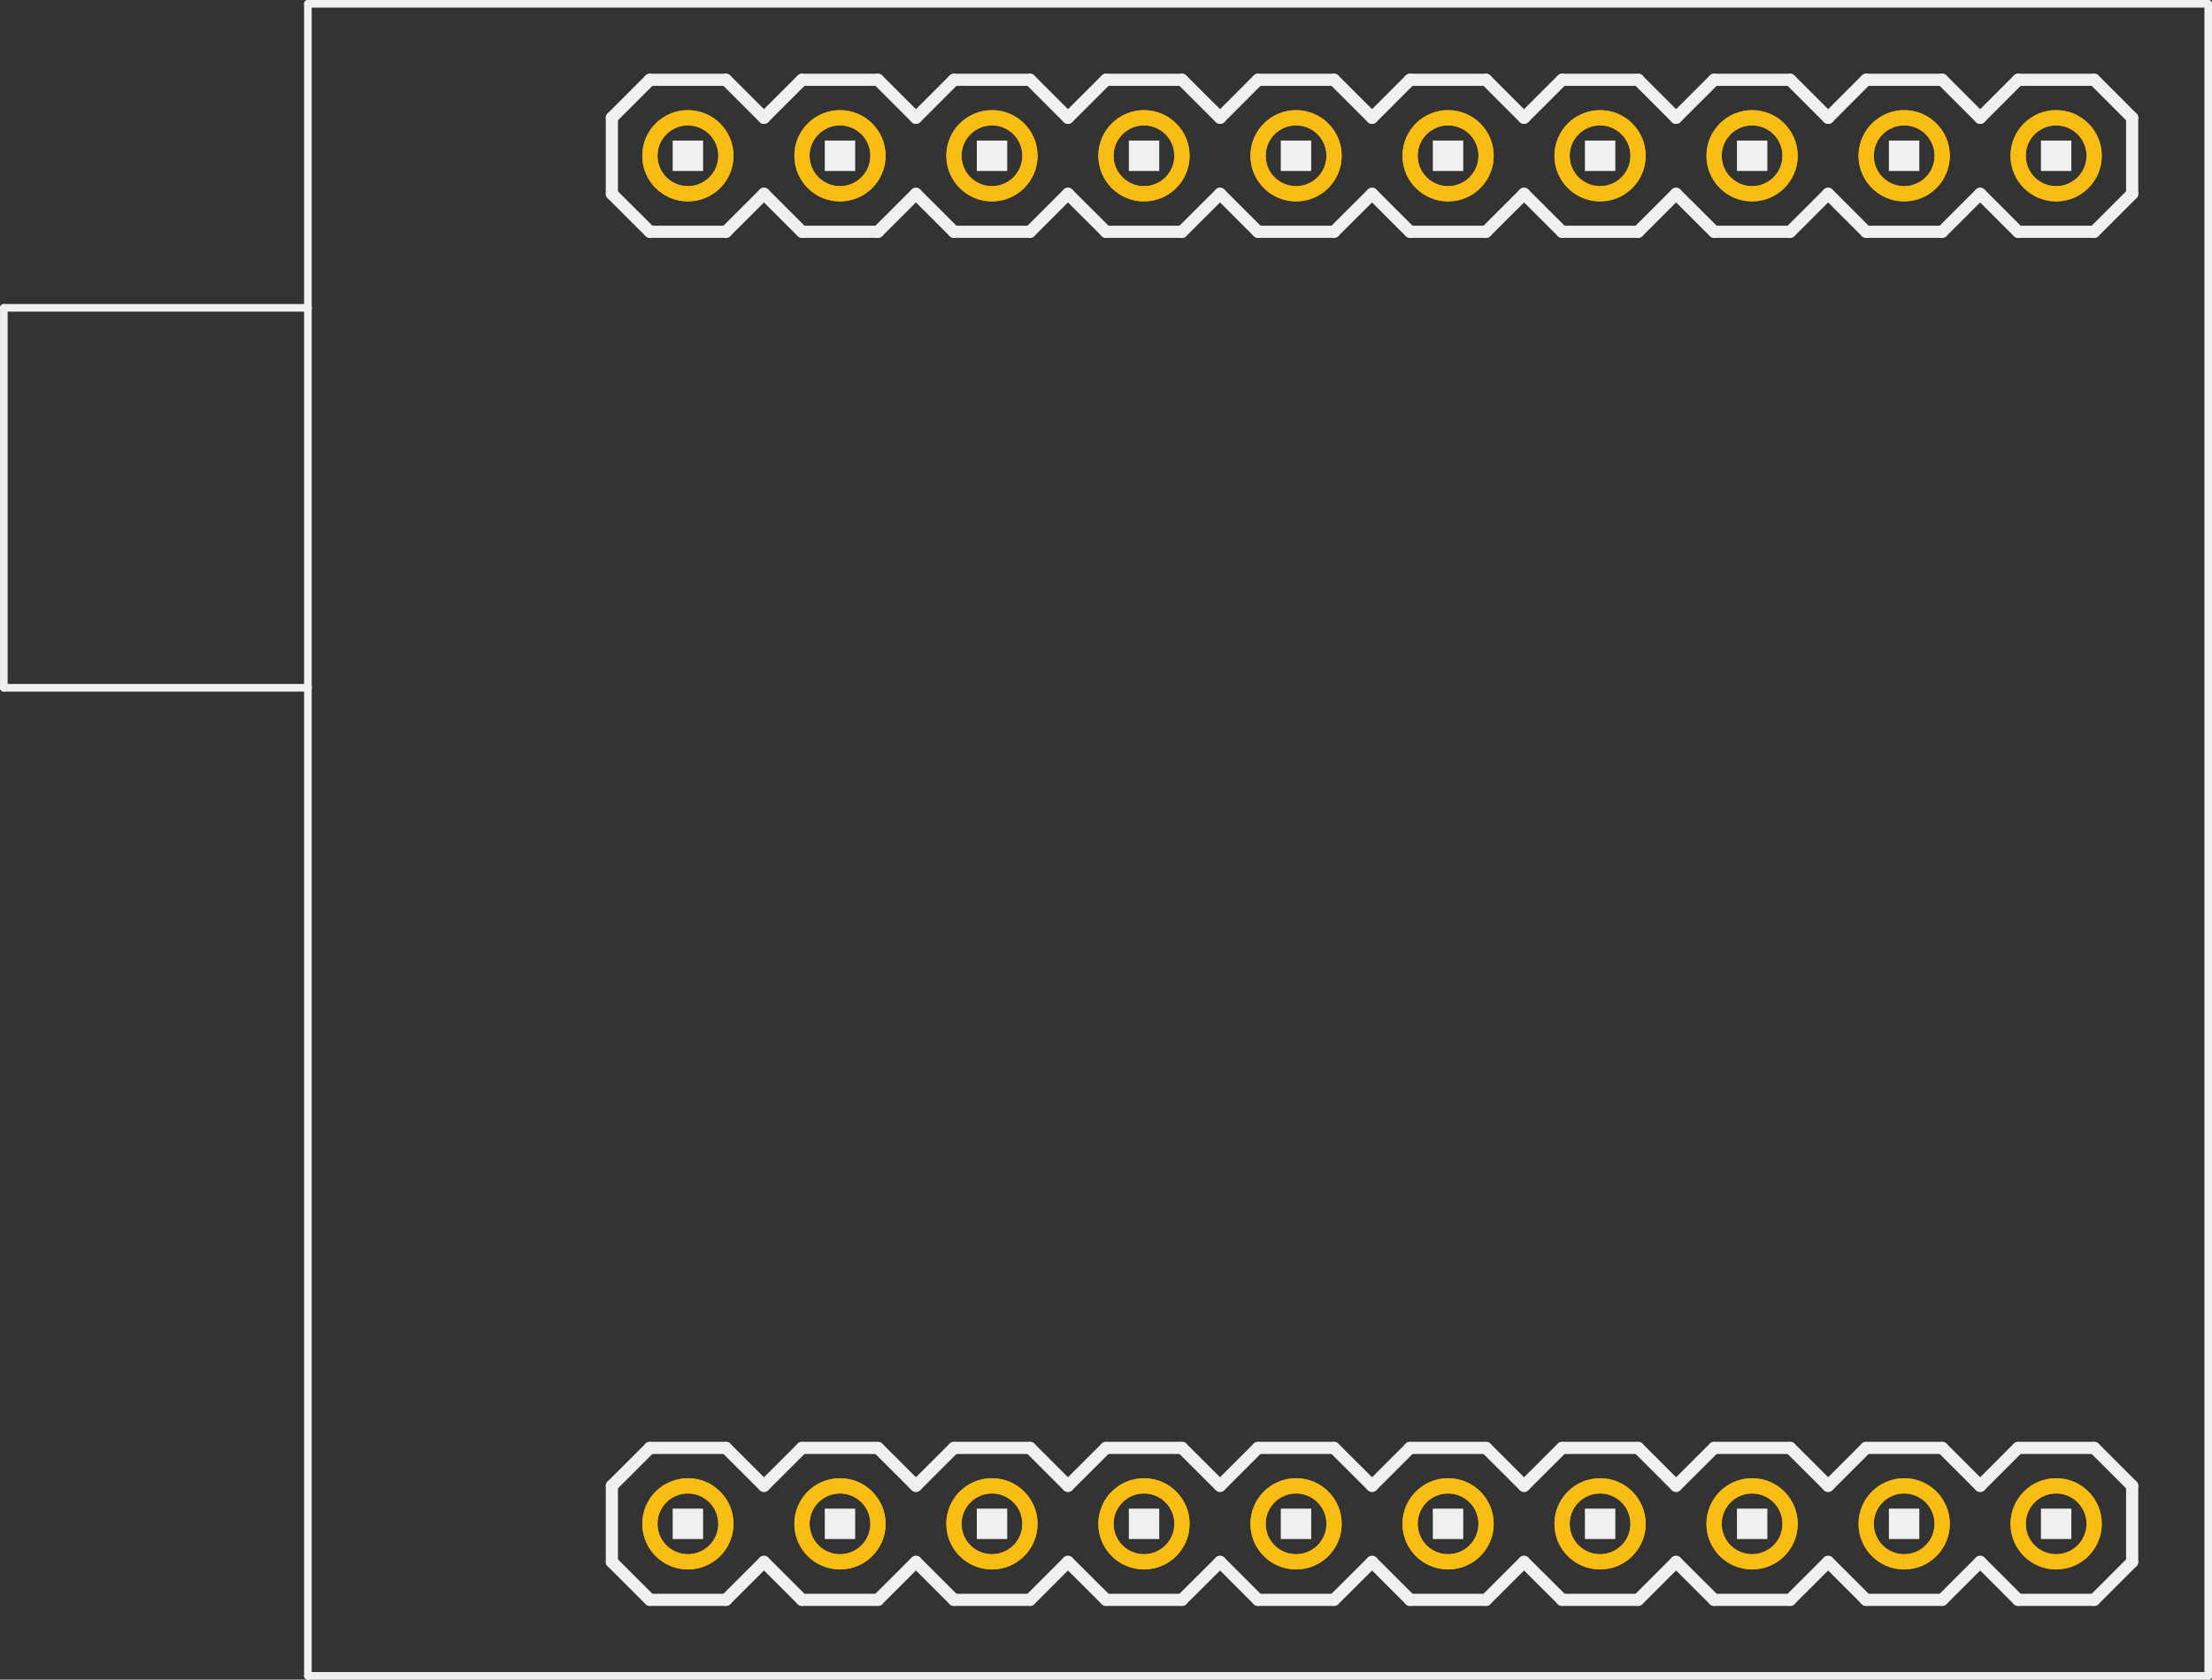<?xml version='1.0' encoding='UTF-8' standalone='no'?>
<!-- Created with Fritzing (http://www.fritzing.org/) -->
<svg xmlns:svg='http://www.w3.org/2000/svg' xmlns='http://www.w3.org/2000/svg' version='1.2' baseProfile='tiny' x='0in' y='0in' width='1.455in' height='1.105in' viewBox='0 0 36.957 28.067' >
<rect x="0" y="0" width="36.957" height="28.067" fill="#333333" stroke="none"/>
<g id='copper1'>
<circle id='connector0pin' connectorname='1' cx='11.493' cy='25.463' r='0.635' stroke='#F7BD13' stroke-width='0.254' fill='none' />
<circle id='connector1pin' connectorname='2' cx='14.034' cy='25.463' r='0.635' stroke='#F7BD13' stroke-width='0.254' fill='none' />
<circle id='connector2pin' connectorname='3' cx='16.573' cy='25.463' r='0.635' stroke='#F7BD13' stroke-width='0.254' fill='none' />
<circle id='connector3pin' connectorname='4' cx='19.113' cy='25.463' r='0.635' stroke='#F7BD13' stroke-width='0.254' fill='none' />
<circle id='connector4pin' connectorname='5' cx='21.654' cy='25.463' r='0.635' stroke='#F7BD13' stroke-width='0.254' fill='none' />
<circle id='connector5pin' connectorname='6' cx='24.194' cy='25.463' r='0.635' stroke='#F7BD13' stroke-width='0.254' fill='none' />
<circle id='connector6pin' connectorname='7' cx='26.733' cy='25.463' r='0.635' stroke='#F7BD13' stroke-width='0.254' fill='none' />
<circle id='connector7pin' connectorname='8' cx='29.273' cy='25.463' r='0.635' stroke='#F7BD13' stroke-width='0.254' fill='none' />
<circle id='connector8pin' connectorname='9' cx='31.814' cy='25.463' r='0.635' stroke='#F7BD13' stroke-width='0.254' fill='none' />
<circle id='connector9pin' connectorname='10' cx='34.353' cy='25.463' r='0.635' stroke='#F7BD13' stroke-width='0.254' fill='none' />
<circle id='connector10pin' connectorname='20' cx='11.493' cy='2.603' r='0.635' stroke='#F7BD13' stroke-width='0.254' fill='none' />
<circle id='connector11pin' connectorname='19' cx='14.034' cy='2.603' r='0.635' stroke='#F7BD13' stroke-width='0.254' fill='none' />
<circle id='connector12pin' connectorname='18' cx='16.573' cy='2.603' r='0.635' stroke='#F7BD13' stroke-width='0.254' fill='none' />
<circle id='connector13pin' connectorname='17' cx='19.113' cy='2.603' r='0.635' stroke='#F7BD13' stroke-width='0.254' fill='none' />
<circle id='connector14pin' connectorname='16' cx='21.654' cy='2.603' r='0.635' stroke='#F7BD13' stroke-width='0.254' fill='none' />
<circle id='connector15pin' connectorname='15' cx='24.194' cy='2.603' r='0.635' stroke='#F7BD13' stroke-width='0.254' fill='none' />
<circle id='connector16pin' connectorname='14' cx='26.733' cy='2.603' r='0.635' stroke='#F7BD13' stroke-width='0.254' fill='none' />
<circle id='connector17pin' connectorname='13' cx='29.273' cy='2.603' r='0.635' stroke='#F7BD13' stroke-width='0.254' fill='none' />
<circle id='connector18pin' connectorname='12' cx='31.814' cy='2.603' r='0.635' stroke='#F7BD13' stroke-width='0.254' fill='none' />
<circle id='connector19pin' connectorname='11' cx='34.353' cy='2.603' r='0.635' stroke='#F7BD13' stroke-width='0.254' fill='none' />
<g id='copper0'>
<circle id='connector0pin' connectorname='1' cx='11.493' cy='25.463' r='0.635' stroke='#F7BD13' stroke-width='0.254' fill='none' />
<circle id='connector1pin' connectorname='2' cx='14.034' cy='25.463' r='0.635' stroke='#F7BD13' stroke-width='0.254' fill='none' />
<circle id='connector2pin' connectorname='3' cx='16.573' cy='25.463' r='0.635' stroke='#F7BD13' stroke-width='0.254' fill='none' />
<circle id='connector3pin' connectorname='4' cx='19.113' cy='25.463' r='0.635' stroke='#F7BD13' stroke-width='0.254' fill='none' />
<circle id='connector4pin' connectorname='5' cx='21.654' cy='25.463' r='0.635' stroke='#F7BD13' stroke-width='0.254' fill='none' />
<circle id='connector5pin' connectorname='6' cx='24.194' cy='25.463' r='0.635' stroke='#F7BD13' stroke-width='0.254' fill='none' />
<circle id='connector6pin' connectorname='7' cx='26.733' cy='25.463' r='0.635' stroke='#F7BD13' stroke-width='0.254' fill='none' />
<circle id='connector7pin' connectorname='8' cx='29.273' cy='25.463' r='0.635' stroke='#F7BD13' stroke-width='0.254' fill='none' />
<circle id='connector8pin' connectorname='9' cx='31.814' cy='25.463' r='0.635' stroke='#F7BD13' stroke-width='0.254' fill='none' />
<circle id='connector9pin' connectorname='10' cx='34.353' cy='25.463' r='0.635' stroke='#F7BD13' stroke-width='0.254' fill='none' />
<circle id='connector10pin' connectorname='20' cx='11.493' cy='2.603' r='0.635' stroke='#F7BD13' stroke-width='0.254' fill='none' />
<circle id='connector11pin' connectorname='19' cx='14.034' cy='2.603' r='0.635' stroke='#F7BD13' stroke-width='0.254' fill='none' />
<circle id='connector12pin' connectorname='18' cx='16.573' cy='2.603' r='0.635' stroke='#F7BD13' stroke-width='0.254' fill='none' />
<circle id='connector13pin' connectorname='17' cx='19.113' cy='2.603' r='0.635' stroke='#F7BD13' stroke-width='0.254' fill='none' />
<circle id='connector14pin' connectorname='16' cx='21.654' cy='2.603' r='0.635' stroke='#F7BD13' stroke-width='0.254' fill='none' />
<circle id='connector15pin' connectorname='15' cx='24.194' cy='2.603' r='0.635' stroke='#F7BD13' stroke-width='0.254' fill='none' />
<circle id='connector16pin' connectorname='14' cx='26.733' cy='2.603' r='0.635' stroke='#F7BD13' stroke-width='0.254' fill='none' />
<circle id='connector17pin' connectorname='13' cx='29.273' cy='2.603' r='0.635' stroke='#F7BD13' stroke-width='0.254' fill='none' />
<circle id='connector18pin' connectorname='12' cx='31.814' cy='2.603' r='0.635' stroke='#F7BD13' stroke-width='0.254' fill='none' />
<circle id='connector19pin' connectorname='11' cx='34.353' cy='2.603' r='0.635' stroke='#F7BD13' stroke-width='0.254' fill='none' />
</g>
</g>
<g id='silkscreen'>
<line x1='26.099' y1='24.194' x2='27.369' y2='24.194' stroke='#f0f0f0' stroke-width='0.203' stroke-linecap='round'/>
<line x1='27.369' y1='24.194' x2='28.003' y2='24.828' stroke='#f0f0f0' stroke-width='0.203' stroke-linecap='round'/>
<line x1='28.003' y1='26.099' x2='27.369' y2='26.733' stroke='#f0f0f0' stroke-width='0.203' stroke-linecap='round'/>
<line x1='22.924' y1='24.828' x2='23.558' y2='24.194' stroke='#f0f0f0' stroke-width='0.203' stroke-linecap='round'/>
<line x1='23.558' y1='24.194' x2='24.828' y2='24.194' stroke='#f0f0f0' stroke-width='0.203' stroke-linecap='round'/>
<line x1='24.828' y1='24.194' x2='25.463' y2='24.828' stroke='#f0f0f0' stroke-width='0.203' stroke-linecap='round'/>
<line x1='25.463' y1='26.099' x2='24.828' y2='26.733' stroke='#f0f0f0' stroke-width='0.203' stroke-linecap='round'/>
<line x1='24.828' y1='26.733' x2='23.558' y2='26.733' stroke='#f0f0f0' stroke-width='0.203' stroke-linecap='round'/>
<line x1='23.558' y1='26.733' x2='22.924' y2='26.099' stroke='#f0f0f0' stroke-width='0.203' stroke-linecap='round'/>
<line x1='26.099' y1='24.194' x2='25.463' y2='24.828' stroke='#f0f0f0' stroke-width='0.203' stroke-linecap='round'/>
<line x1='25.463' y1='26.099' x2='26.099' y2='26.733' stroke='#f0f0f0' stroke-width='0.203' stroke-linecap='round'/>
<line x1='27.369' y1='26.733' x2='26.099' y2='26.733' stroke='#f0f0f0' stroke-width='0.203' stroke-linecap='round'/>
<line x1='18.479' y1='24.194' x2='19.748' y2='24.194' stroke='#f0f0f0' stroke-width='0.203' stroke-linecap='round'/>
<line x1='19.748' y1='24.194' x2='20.384' y2='24.828' stroke='#f0f0f0' stroke-width='0.203' stroke-linecap='round'/>
<line x1='20.384' y1='26.099' x2='19.748' y2='26.733' stroke='#f0f0f0' stroke-width='0.203' stroke-linecap='round'/>
<line x1='20.384' y1='24.828' x2='21.018' y2='24.194' stroke='#f0f0f0' stroke-width='0.203' stroke-linecap='round'/>
<line x1='21.018' y1='24.194' x2='22.288' y2='24.194' stroke='#f0f0f0' stroke-width='0.203' stroke-linecap='round'/>
<line x1='22.288' y1='24.194' x2='22.924' y2='24.828' stroke='#f0f0f0' stroke-width='0.203' stroke-linecap='round'/>
<line x1='22.924' y1='26.099' x2='22.288' y2='26.733' stroke='#f0f0f0' stroke-width='0.203' stroke-linecap='round'/>
<line x1='22.288' y1='26.733' x2='21.018' y2='26.733' stroke='#f0f0f0' stroke-width='0.203' stroke-linecap='round'/>
<line x1='21.018' y1='26.733' x2='20.384' y2='26.099' stroke='#f0f0f0' stroke-width='0.203' stroke-linecap='round'/>
<line x1='15.303' y1='24.828' x2='15.938' y2='24.194' stroke='#f0f0f0' stroke-width='0.203' stroke-linecap='round'/>
<line x1='15.938' y1='24.194' x2='17.209' y2='24.194' stroke='#f0f0f0' stroke-width='0.203' stroke-linecap='round'/>
<line x1='17.209' y1='24.194' x2='17.843' y2='24.828' stroke='#f0f0f0' stroke-width='0.203' stroke-linecap='round'/>
<line x1='17.843' y1='26.099' x2='17.209' y2='26.733' stroke='#f0f0f0' stroke-width='0.203' stroke-linecap='round'/>
<line x1='17.209' y1='26.733' x2='15.938' y2='26.733' stroke='#f0f0f0' stroke-width='0.203' stroke-linecap='round'/>
<line x1='15.938' y1='26.733' x2='15.303' y2='26.099' stroke='#f0f0f0' stroke-width='0.203' stroke-linecap='round'/>
<line x1='18.479' y1='24.194' x2='17.843' y2='24.828' stroke='#f0f0f0' stroke-width='0.203' stroke-linecap='round'/>
<line x1='17.843' y1='26.099' x2='18.479' y2='26.733' stroke='#f0f0f0' stroke-width='0.203' stroke-linecap='round'/>
<line x1='19.748' y1='26.733' x2='18.479' y2='26.733' stroke='#f0f0f0' stroke-width='0.203' stroke-linecap='round'/>
<line x1='10.858' y1='24.194' x2='12.129' y2='24.194' stroke='#f0f0f0' stroke-width='0.203' stroke-linecap='round'/>
<line x1='12.129' y1='24.194' x2='12.764' y2='24.828' stroke='#f0f0f0' stroke-width='0.203' stroke-linecap='round'/>
<line x1='12.764' y1='26.099' x2='12.129' y2='26.733' stroke='#f0f0f0' stroke-width='0.203' stroke-linecap='round'/>
<line x1='12.764' y1='24.828' x2='13.399' y2='24.194' stroke='#f0f0f0' stroke-width='0.203' stroke-linecap='round'/>
<line x1='13.399' y1='24.194' x2='14.668' y2='24.194' stroke='#f0f0f0' stroke-width='0.203' stroke-linecap='round'/>
<line x1='14.668' y1='24.194' x2='15.303' y2='24.828' stroke='#f0f0f0' stroke-width='0.203' stroke-linecap='round'/>
<line x1='15.303' y1='26.099' x2='14.668' y2='26.733' stroke='#f0f0f0' stroke-width='0.203' stroke-linecap='round'/>
<line x1='14.668' y1='26.733' x2='13.399' y2='26.733' stroke='#f0f0f0' stroke-width='0.203' stroke-linecap='round'/>
<line x1='13.399' y1='26.733' x2='12.764' y2='26.099' stroke='#f0f0f0' stroke-width='0.203' stroke-linecap='round'/>
<line x1='10.223' y1='24.828' x2='10.223' y2='26.099' stroke='#f0f0f0' stroke-width='0.203' stroke-linecap='round'/>
<line x1='10.858' y1='24.194' x2='10.223' y2='24.828' stroke='#f0f0f0' stroke-width='0.203' stroke-linecap='round'/>
<line x1='10.223' y1='26.099' x2='10.858' y2='26.733' stroke='#f0f0f0' stroke-width='0.203' stroke-linecap='round'/>
<line x1='12.129' y1='26.733' x2='10.858' y2='26.733' stroke='#f0f0f0' stroke-width='0.203' stroke-linecap='round'/>
<line x1='33.084' y1='24.828' x2='33.718' y2='24.194' stroke='#f0f0f0' stroke-width='0.203' stroke-linecap='round'/>
<line x1='33.718' y1='24.194' x2='34.989' y2='24.194' stroke='#f0f0f0' stroke-width='0.203' stroke-linecap='round'/>
<line x1='34.989' y1='24.194' x2='35.623' y2='24.828' stroke='#f0f0f0' stroke-width='0.203' stroke-linecap='round'/>
<line x1='35.623' y1='26.099' x2='34.989' y2='26.733' stroke='#f0f0f0' stroke-width='0.203' stroke-linecap='round'/>
<line x1='34.989' y1='26.733' x2='33.718' y2='26.733' stroke='#f0f0f0' stroke-width='0.203' stroke-linecap='round'/>
<line x1='33.718' y1='26.733' x2='33.084' y2='26.099' stroke='#f0f0f0' stroke-width='0.203' stroke-linecap='round'/>
<line x1='28.639' y1='24.194' x2='29.909' y2='24.194' stroke='#f0f0f0' stroke-width='0.203' stroke-linecap='round'/>
<line x1='29.909' y1='24.194' x2='30.544' y2='24.828' stroke='#f0f0f0' stroke-width='0.203' stroke-linecap='round'/>
<line x1='30.544' y1='26.099' x2='29.909' y2='26.733' stroke='#f0f0f0' stroke-width='0.203' stroke-linecap='round'/>
<line x1='30.544' y1='24.828' x2='31.178' y2='24.194' stroke='#f0f0f0' stroke-width='0.203' stroke-linecap='round'/>
<line x1='31.178' y1='24.194' x2='32.449' y2='24.194' stroke='#f0f0f0' stroke-width='0.203' stroke-linecap='round'/>
<line x1='32.449' y1='24.194' x2='33.084' y2='24.828' stroke='#f0f0f0' stroke-width='0.203' stroke-linecap='round'/>
<line x1='33.084' y1='26.099' x2='32.449' y2='26.733' stroke='#f0f0f0' stroke-width='0.203' stroke-linecap='round'/>
<line x1='32.449' y1='26.733' x2='31.178' y2='26.733' stroke='#f0f0f0' stroke-width='0.203' stroke-linecap='round'/>
<line x1='31.178' y1='26.733' x2='30.544' y2='26.099' stroke='#f0f0f0' stroke-width='0.203' stroke-linecap='round'/>
<line x1='28.639' y1='24.194' x2='28.003' y2='24.828' stroke='#f0f0f0' stroke-width='0.203' stroke-linecap='round'/>
<line x1='28.003' y1='26.099' x2='28.639' y2='26.733' stroke='#f0f0f0' stroke-width='0.203' stroke-linecap='round'/>
<line x1='29.909' y1='26.733' x2='28.639' y2='26.733' stroke='#f0f0f0' stroke-width='0.203' stroke-linecap='round'/>
<line x1='35.623' y1='24.828' x2='35.623' y2='26.099' stroke='#f0f0f0' stroke-width='0.203' stroke-linecap='round'/>
<line x1='26.099' y1='1.333' x2='27.369' y2='1.333' stroke='#f0f0f0' stroke-width='0.203' stroke-linecap='round'/>
<line x1='27.369' y1='1.333' x2='28.003' y2='1.968' stroke='#f0f0f0' stroke-width='0.203' stroke-linecap='round'/>
<line x1='28.003' y1='3.239' x2='27.369' y2='3.873' stroke='#f0f0f0' stroke-width='0.203' stroke-linecap='round'/>
<line x1='22.924' y1='1.968' x2='23.558' y2='1.333' stroke='#f0f0f0' stroke-width='0.203' stroke-linecap='round'/>
<line x1='23.558' y1='1.333' x2='24.828' y2='1.333' stroke='#f0f0f0' stroke-width='0.203' stroke-linecap='round'/>
<line x1='24.828' y1='1.333' x2='25.463' y2='1.968' stroke='#f0f0f0' stroke-width='0.203' stroke-linecap='round'/>
<line x1='25.463' y1='3.239' x2='24.828' y2='3.873' stroke='#f0f0f0' stroke-width='0.203' stroke-linecap='round'/>
<line x1='24.828' y1='3.873' x2='23.558' y2='3.873' stroke='#f0f0f0' stroke-width='0.203' stroke-linecap='round'/>
<line x1='23.558' y1='3.873' x2='22.924' y2='3.239' stroke='#f0f0f0' stroke-width='0.203' stroke-linecap='round'/>
<line x1='26.099' y1='1.333' x2='25.463' y2='1.968' stroke='#f0f0f0' stroke-width='0.203' stroke-linecap='round'/>
<line x1='25.463' y1='3.239' x2='26.099' y2='3.873' stroke='#f0f0f0' stroke-width='0.203' stroke-linecap='round'/>
<line x1='27.369' y1='3.873' x2='26.099' y2='3.873' stroke='#f0f0f0' stroke-width='0.203' stroke-linecap='round'/>
<line x1='18.479' y1='1.333' x2='19.748' y2='1.333' stroke='#f0f0f0' stroke-width='0.203' stroke-linecap='round'/>
<line x1='19.748' y1='1.333' x2='20.384' y2='1.968' stroke='#f0f0f0' stroke-width='0.203' stroke-linecap='round'/>
<line x1='20.384' y1='3.239' x2='19.748' y2='3.873' stroke='#f0f0f0' stroke-width='0.203' stroke-linecap='round'/>
<line x1='20.384' y1='1.968' x2='21.018' y2='1.333' stroke='#f0f0f0' stroke-width='0.203' stroke-linecap='round'/>
<line x1='21.018' y1='1.333' x2='22.288' y2='1.333' stroke='#f0f0f0' stroke-width='0.203' stroke-linecap='round'/>
<line x1='22.288' y1='1.333' x2='22.924' y2='1.968' stroke='#f0f0f0' stroke-width='0.203' stroke-linecap='round'/>
<line x1='22.924' y1='3.239' x2='22.288' y2='3.873' stroke='#f0f0f0' stroke-width='0.203' stroke-linecap='round'/>
<line x1='22.288' y1='3.873' x2='21.018' y2='3.873' stroke='#f0f0f0' stroke-width='0.203' stroke-linecap='round'/>
<line x1='21.018' y1='3.873' x2='20.384' y2='3.239' stroke='#f0f0f0' stroke-width='0.203' stroke-linecap='round'/>
<line x1='15.303' y1='1.968' x2='15.938' y2='1.333' stroke='#f0f0f0' stroke-width='0.203' stroke-linecap='round'/>
<line x1='15.938' y1='1.333' x2='17.209' y2='1.333' stroke='#f0f0f0' stroke-width='0.203' stroke-linecap='round'/>
<line x1='17.209' y1='1.333' x2='17.843' y2='1.968' stroke='#f0f0f0' stroke-width='0.203' stroke-linecap='round'/>
<line x1='17.843' y1='3.239' x2='17.209' y2='3.873' stroke='#f0f0f0' stroke-width='0.203' stroke-linecap='round'/>
<line x1='17.209' y1='3.873' x2='15.938' y2='3.873' stroke='#f0f0f0' stroke-width='0.203' stroke-linecap='round'/>
<line x1='15.938' y1='3.873' x2='15.303' y2='3.239' stroke='#f0f0f0' stroke-width='0.203' stroke-linecap='round'/>
<line x1='18.479' y1='1.333' x2='17.843' y2='1.968' stroke='#f0f0f0' stroke-width='0.203' stroke-linecap='round'/>
<line x1='17.843' y1='3.239' x2='18.479' y2='3.873' stroke='#f0f0f0' stroke-width='0.203' stroke-linecap='round'/>
<line x1='19.748' y1='3.873' x2='18.479' y2='3.873' stroke='#f0f0f0' stroke-width='0.203' stroke-linecap='round'/>
<line x1='10.858' y1='1.333' x2='12.129' y2='1.333' stroke='#f0f0f0' stroke-width='0.203' stroke-linecap='round'/>
<line x1='12.129' y1='1.333' x2='12.764' y2='1.968' stroke='#f0f0f0' stroke-width='0.203' stroke-linecap='round'/>
<line x1='12.764' y1='3.239' x2='12.129' y2='3.873' stroke='#f0f0f0' stroke-width='0.203' stroke-linecap='round'/>
<line x1='12.764' y1='1.968' x2='13.399' y2='1.333' stroke='#f0f0f0' stroke-width='0.203' stroke-linecap='round'/>
<line x1='13.399' y1='1.333' x2='14.668' y2='1.333' stroke='#f0f0f0' stroke-width='0.203' stroke-linecap='round'/>
<line x1='14.668' y1='1.333' x2='15.303' y2='1.968' stroke='#f0f0f0' stroke-width='0.203' stroke-linecap='round'/>
<line x1='15.303' y1='3.239' x2='14.668' y2='3.873' stroke='#f0f0f0' stroke-width='0.203' stroke-linecap='round'/>
<line x1='14.668' y1='3.873' x2='13.399' y2='3.873' stroke='#f0f0f0' stroke-width='0.203' stroke-linecap='round'/>
<line x1='13.399' y1='3.873' x2='12.764' y2='3.239' stroke='#f0f0f0' stroke-width='0.203' stroke-linecap='round'/>
<line x1='10.223' y1='1.968' x2='10.223' y2='3.239' stroke='#f0f0f0' stroke-width='0.203' stroke-linecap='round'/>
<line x1='10.858' y1='1.333' x2='10.223' y2='1.968' stroke='#f0f0f0' stroke-width='0.203' stroke-linecap='round'/>
<line x1='10.223' y1='3.239' x2='10.858' y2='3.873' stroke='#f0f0f0' stroke-width='0.203' stroke-linecap='round'/>
<line x1='12.129' y1='3.873' x2='10.858' y2='3.873' stroke='#f0f0f0' stroke-width='0.203' stroke-linecap='round'/>
<line x1='33.084' y1='1.968' x2='33.718' y2='1.333' stroke='#f0f0f0' stroke-width='0.203' stroke-linecap='round'/>
<line x1='33.718' y1='1.333' x2='34.989' y2='1.333' stroke='#f0f0f0' stroke-width='0.203' stroke-linecap='round'/>
<line x1='34.989' y1='1.333' x2='35.623' y2='1.968' stroke='#f0f0f0' stroke-width='0.203' stroke-linecap='round'/>
<line x1='35.623' y1='3.239' x2='34.989' y2='3.873' stroke='#f0f0f0' stroke-width='0.203' stroke-linecap='round'/>
<line x1='34.989' y1='3.873' x2='33.718' y2='3.873' stroke='#f0f0f0' stroke-width='0.203' stroke-linecap='round'/>
<line x1='33.718' y1='3.873' x2='33.084' y2='3.239' stroke='#f0f0f0' stroke-width='0.203' stroke-linecap='round'/>
<line x1='28.639' y1='1.333' x2='29.909' y2='1.333' stroke='#f0f0f0' stroke-width='0.203' stroke-linecap='round'/>
<line x1='29.909' y1='1.333' x2='30.544' y2='1.968' stroke='#f0f0f0' stroke-width='0.203' stroke-linecap='round'/>
<line x1='30.544' y1='3.239' x2='29.909' y2='3.873' stroke='#f0f0f0' stroke-width='0.203' stroke-linecap='round'/>
<line x1='30.544' y1='1.968' x2='31.178' y2='1.333' stroke='#f0f0f0' stroke-width='0.203' stroke-linecap='round'/>
<line x1='31.178' y1='1.333' x2='32.449' y2='1.333' stroke='#f0f0f0' stroke-width='0.203' stroke-linecap='round'/>
<line x1='32.449' y1='1.333' x2='33.084' y2='1.968' stroke='#f0f0f0' stroke-width='0.203' stroke-linecap='round'/>
<line x1='33.084' y1='3.239' x2='32.449' y2='3.873' stroke='#f0f0f0' stroke-width='0.203' stroke-linecap='round'/>
<line x1='32.449' y1='3.873' x2='31.178' y2='3.873' stroke='#f0f0f0' stroke-width='0.203' stroke-linecap='round'/>
<line x1='31.178' y1='3.873' x2='30.544' y2='3.239' stroke='#f0f0f0' stroke-width='0.203' stroke-linecap='round'/>
<line x1='28.639' y1='1.333' x2='28.003' y2='1.968' stroke='#f0f0f0' stroke-width='0.203' stroke-linecap='round'/>
<line x1='28.003' y1='3.239' x2='28.639' y2='3.873' stroke='#f0f0f0' stroke-width='0.203' stroke-linecap='round'/>
<line x1='29.909' y1='3.873' x2='28.639' y2='3.873' stroke='#f0f0f0' stroke-width='0.203' stroke-linecap='round'/>
<line x1='35.623' y1='1.968' x2='35.623' y2='3.239' stroke='#f0f0f0' stroke-width='0.203' stroke-linecap='round'/>
<line x1='5.144' y1='0.064' x2='5.144' y2='5.144' stroke='#f0f0f0' stroke-width='0.127' stroke-linecap='round'/>
<line x1='5.144' y1='5.144' x2='5.144' y2='11.493' stroke='#f0f0f0' stroke-width='0.127' stroke-linecap='round'/>
<line x1='5.144' y1='11.493' x2='5.144' y2='28.003' stroke='#f0f0f0' stroke-width='0.127' stroke-linecap='round'/>
<line x1='5.144' y1='28.003' x2='36.894' y2='28.003' stroke='#f0f0f0' stroke-width='0.127' stroke-linecap='round'/>
<line x1='36.894' y1='28.003' x2='36.894' y2='0.064' stroke='#f0f0f0' stroke-width='0.127' stroke-linecap='round'/>
<line x1='36.894' y1='0.064' x2='5.144' y2='0.064' stroke='#f0f0f0' stroke-width='0.127' stroke-linecap='round'/>
<line x1='5.144' y1='5.144' x2='0.064' y2='5.144' stroke='#f0f0f0' stroke-width='0.127' stroke-linecap='round'/>
<line x1='0.064' y1='5.144' x2='0.064' y2='11.493' stroke='#f0f0f0' stroke-width='0.127' stroke-linecap='round'/>
<line x1='0.064' y1='11.493' x2='5.144' y2='11.493' stroke='#f0f0f0' stroke-width='0.127' stroke-linecap='round'/>
<rect x='26.48' y='25.209' width='0.508' height='0.508' stroke='none' stroke-width='0' fill='#f0f0f0' stroke-linecap='round'/>
<rect x='23.939' y='25.209' width='0.508' height='0.508' stroke='none' stroke-width='0' fill='#f0f0f0' stroke-linecap='round'/>
<rect x='21.399' y='25.209' width='0.508' height='0.508' stroke='none' stroke-width='0' fill='#f0f0f0' stroke-linecap='round'/>
<rect x='18.86' y='25.209' width='0.508' height='0.508' stroke='none' stroke-width='0' fill='#f0f0f0' stroke-linecap='round'/>
<rect x='16.32' y='25.209' width='0.508' height='0.508' stroke='none' stroke-width='0' fill='#f0f0f0' stroke-linecap='round'/>
<rect x='13.78' y='25.209' width='0.508' height='0.508' stroke='none' stroke-width='0' fill='#f0f0f0' stroke-linecap='round'/>
<rect x='11.239' y='25.209' width='0.508' height='0.508' stroke='none' stroke-width='0' fill='#f0f0f0' stroke-linecap='round'/>
<rect x='34.099' y='25.209' width='0.508' height='0.508' stroke='none' stroke-width='0' fill='#f0f0f0' stroke-linecap='round'/>
<rect x='31.559' y='25.209' width='0.508' height='0.508' stroke='none' stroke-width='0' fill='#f0f0f0' stroke-linecap='round'/>
<rect x='29.02' y='25.209' width='0.508' height='0.508' stroke='none' stroke-width='0' fill='#f0f0f0' stroke-linecap='round'/>
<rect x='26.48' y='2.349' width='0.508' height='0.508' stroke='none' stroke-width='0' fill='#f0f0f0' stroke-linecap='round'/>
<rect x='23.939' y='2.349' width='0.508' height='0.508' stroke='none' stroke-width='0' fill='#f0f0f0' stroke-linecap='round'/>
<rect x='21.399' y='2.349' width='0.508' height='0.508' stroke='none' stroke-width='0' fill='#f0f0f0' stroke-linecap='round'/>
<rect x='18.86' y='2.349' width='0.508' height='0.508' stroke='none' stroke-width='0' fill='#f0f0f0' stroke-linecap='round'/>
<rect x='16.32' y='2.349' width='0.508' height='0.508' stroke='none' stroke-width='0' fill='#f0f0f0' stroke-linecap='round'/>
<rect x='13.78' y='2.349' width='0.508' height='0.508' stroke='none' stroke-width='0' fill='#f0f0f0' stroke-linecap='round'/>
<rect x='11.239' y='2.349' width='0.508' height='0.508' stroke='none' stroke-width='0' fill='#f0f0f0' stroke-linecap='round'/>
<rect x='34.099' y='2.349' width='0.508' height='0.508' stroke='none' stroke-width='0' fill='#f0f0f0' stroke-linecap='round'/>
<rect x='31.559' y='2.349' width='0.508' height='0.508' stroke='none' stroke-width='0' fill='#f0f0f0' stroke-linecap='round'/>
<rect x='29.02' y='2.349' width='0.508' height='0.508' stroke='none' stroke-width='0' fill='#f0f0f0' stroke-linecap='round'/>
</g>
</svg>